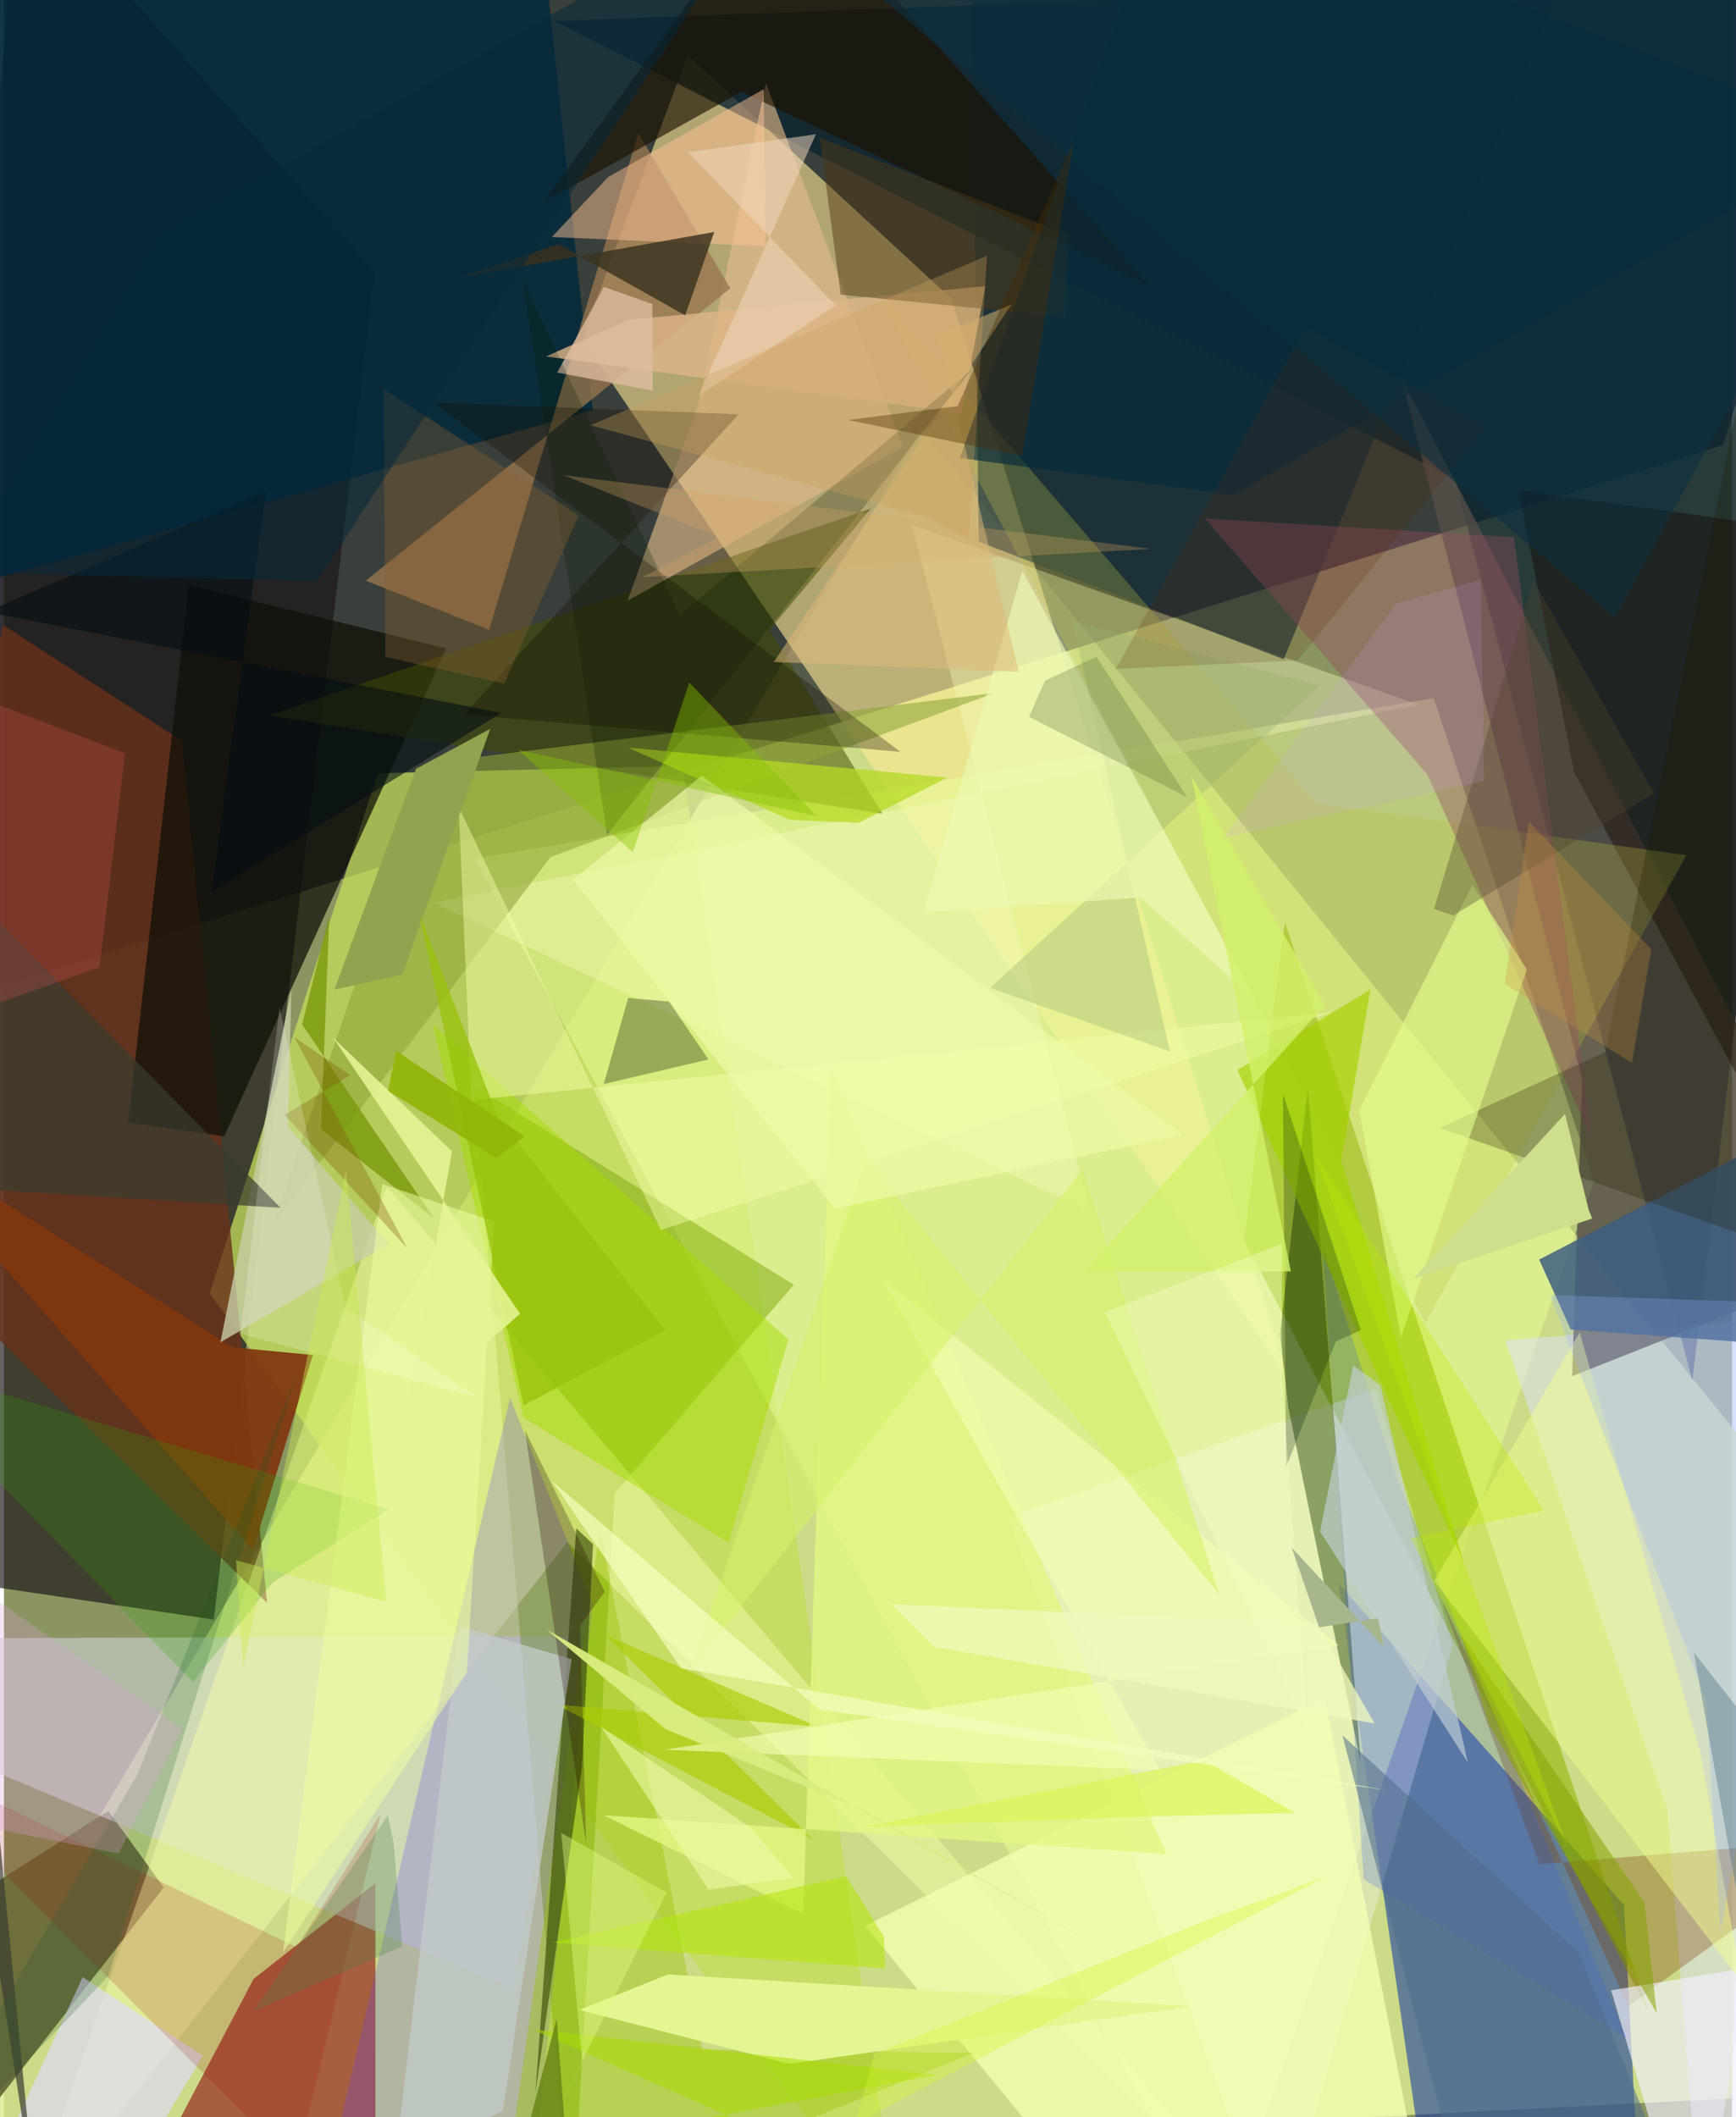 <svg xmlns="http://www.w3.org/2000/svg" width="228" height="278" viewBox="0 0 836 1024"><path fill="#8a9562" d="M0 0h836v1024H0z"/><path fill="#daeb8f" fill-opacity=".816" d="M-62 1061.16l897.81-46.248 10.07-312.446L443.898 207.37z"/><path fill="#00031d" fill-opacity=".584" d="M-47.035 491.24L-62-36.566 898-.134l-66.335 215.382z"/><path fill="#ffe797" fill-opacity=".604" d="M621.453 667.262l-163.09-522.79L330.726 26.69l-51.153 137.144z"/><path fill="#0c2330" fill-opacity=".784" d="M701.792 231.529l115 436.19L898-13.466l-631.63 23.65z"/><path fill="#1c1417" fill-opacity=".671" d="M-62 759.114L7.158-62l172.178 193.378-77.843 651.947z"/><path fill="#042aa3" fill-opacity=".518" d="M783.721 921.348L645.667 765.923l42.008 290.772L792.367 1086z"/><path fill="#c2dd5b" fill-opacity=".761" d="M180.852 374.005L99.507 625.49 433.53 1086 328.292 370.403z"/><path fill="#8f0c0f" fill-opacity=".596" d="M179.703 910.825L179.68 1086H52.896l67.892-128.91z"/><path fill="#e9ff98" fill-opacity=".494" d="M588.314 1086l180.831-514.852-77.5-233.461-463.987 77.56z"/><path fill="#8cb300" fill-opacity=".557" d="M599.954 599.819L619.7 446.052l70.585 212.616 105.4 314.448z"/><path fill="#6f6e3d" fill-opacity=".996" d="M50.503 875.847l-70.511 44.908-5.14 123.442L77.299 912.859z"/><path fill="#01283c" fill-opacity=".812" d="M-2.928-62L262.917-6.625l21.938 205.09L-62 296.043z"/><path fill="#d1d9da" fill-opacity=".545" d="M275.36 791.347l-29.022 170.532-257.18-107.68L-62 792.467z"/><path fill="#7aa502" fill-opacity=".478" d="M295.434 722.278L274.427 1086l-46.966-560.85 154.647 96.254z"/><path fill="#f7f7fc" fill-opacity=".341" d="M663.54 671.724l37.31 124.148L615.414 1086 485.73 733.855z"/><path fill="#dde1f9" fill-opacity=".506" d="M804.804 875.54L821.32 1086l75.023-451.307-170.1 13.557z"/><path fill="#69311a" fill-opacity=".792" d="M86.078 358.289l41.22 416.993L-62 589.23-.378 302.333z"/><path fill="#f6fbac" fill-opacity=".486" d="M185.311 573.897L617.968 1086 272.607 745.812 6.154 1086z"/><path fill="#5a5049" fill-opacity=".741" d="M758.615 665.628L898 610.383 675.948 182.615l87.544 339.255z"/><path fill="#223e00" fill-opacity=".451" d="M621.397 681.053l35.009 172.003-25.56-327.322-13.527 119.735z"/><path fill="#101007" fill-opacity=".733" d="M213.927 313.62L106.515 549.6l-46.431-6.657 29.35-259.941z"/><path fill="#424c00" fill-opacity=".518" d="M425.05 393.659l-54.592-89.102 48.93-58.622-291.122 100.11z"/><path fill="#f5fab9" fill-opacity=".392" d="M525.41 585.873l-86.234-331.971 245.053 86.947-476.425 95.718z"/><path fill="#e2bc8b" fill-opacity=".624" d="M368.615 40.12l66.218 176.126-133.156 74.342 34.069-94.371z"/><path fill="#603afd" fill-opacity=".227" d="M284.913 776.003l-40.068-99.936L148.704 1086h103.942z"/><path fill="#0e2b37" fill-opacity=".627" d="M467.44-62h307.812L619.115 318.87l-147.497-56.868z"/><path fill="#f3feb3" fill-opacity=".8" d="M416.67 931.486L543.91 1086h147.14l-52.088-264.903z"/><path fill="#97764f" fill-opacity=".78" d="M351.366 139.462l-44.449-75.106-72.204 240.263-59.673-23.78z"/><path fill="#81360f" fill-opacity=".925" d="M149.44 655.366l-38.921-3.732L-62 542.216 120.444 749.69z"/><path fill="#98c400" fill-opacity=".396" d="M469.254 992.828l-131.48-1.487-49.5-251.724L238.544 1086z"/><path fill="#8fa639" fill-opacity=".576" d="M206.377 368.978l272.804-33.816-214.737 79.352-134.285 177.718z"/><path fill="#3d5d80" fill-opacity=".839" d="M757.991 643.029l-15.309-33.806L898 528.801v124.512z"/><path fill="#c7cda6" fill-opacity=".788" d="M139.068 478.157l-34.35 171.064 81.473-47.52-48.795-56.84z"/><path fill="#140500" fill-opacity=".431" d="M898 630.973L852.528 253.81l-119.801-16.69 26.8 136.16z"/><path fill="#7c3800" fill-opacity=".31" d="M898 888.91l-155.118 12.733-47.946-129.02 90.935 197.585z"/><path fill="#c3c444" fill-opacity=".278" d="M635.288 388.544l178.637 25.112-126.242 226.152L423.318 141.93z"/><path fill="#1b1101" fill-opacity=".639" d="M377.18-62L260.845 97.9l96.013-53.55 197.23 93.67z"/><path fill="#a7dd04" fill-opacity=".498" d="M207.478 495.412l43.88 190.265 99.169 60.327 29.038-98.163z"/><path fill="#f1f0fd" fill-opacity=".655" d="M898 942.71v82.97L814.232 1086 777.51 962.666z"/><path fill="#ddb688" fill-opacity=".804" d="M463.22 200.015L262.206 172.4l40.255-17.774 172.287-16.216z"/><path fill="#ffc395" fill-opacity=".482" d="M367.551 43.15l-75.224 42.43-27.283 29.06 103.43 4.488z"/><path fill="#e4f692" fill-opacity=".996" d="M574.835 970.315l-253.649-15.334-42.772 17.178 101.657 26.083z"/><path fill="#914b5f" fill-opacity=".4" d="M688.578 374.596l79.528 176.284-37.586-291.086-149.53-9.002z"/><path fill="#2f56e5" fill-opacity=".212" d="M637.703 601.303l35.5 111.99 111.7 272.416-127.12-76.735z"/><path fill="#3a4e0b" fill-opacity=".647" d="M276.888 739.213l8.083 7.669-5.33 107.765-22.527 157.581z"/><path fill="#e0d9ff" fill-opacity=".639" d="M38.064 956.289l58.17 38.03-19.524 32.456-88.106 36.658z"/><path fill="#3a311e" fill-opacity=".816" d="M329.56 152.543l-61.228-34.44-47.853 16.105 123.148-22.016z"/><path fill="#f4ff92" fill-opacity=".475" d="M820.746 847.894l19.995 110.804-148.845-194.109 70.386-120.16z"/><path fill="#140c00" fill-opacity=".306" d="M222.552 345.62l211.167 18.014-225.9-168.91 147.658 5.645z"/><path fill="#f2ffa6" fill-opacity=".463" d="M219.982 390.283l97.823 204.631L642.803 489.47l-416.688 42.67z"/><path fill="#aacc05" fill-opacity=".651" d="M391.645 889.85L267.33 824.465l126.433 10.698-102.865-44.36z"/><path fill="#c2ccca" fill-opacity=".745" d="M189.052 1046.342l31.18-259.842 54.4 15.992-33.235 218.39z"/><path fill="#1d1a00" fill-opacity=".259" d="M898 617.14l-203.359-71.606 80.027-36.7 74.393-364.702z"/><path fill="#425026" fill-opacity=".427" d="M321.723 484.42l-19.745-1.738-11.813 41.618 50.648-11.876z"/><path fill="#a4d100" fill-opacity=".659" d="M596.72 517.57l109.556 238.35-59.31-194.427 14.086-82.882z"/><path fill="#e2f784" fill-opacity=".792" d="M290.003 877.938l96.652 47.627 13.43-408.73 162.158 379.91z"/><path fill="#503714" fill-opacity=".471" d="M394.622 66.588l10.175 75.938L513.52 153.28l1.2-39.755z"/><path fill="#b4e50c" fill-opacity=".553" d="M265.634 939.536l141.924-32.112 18.127 29.408.593 15.303z"/><path fill="#b4da24" fill-opacity=".753" d="M456.378 376.087l-42.935 21.859-33.259-1.392-78.31-34.97z"/><path fill="#072c3e" fill-opacity=".655" d="M462.374 221.5L564.006-62 898 65.4 594.856 239.494z"/><path fill="#e1fc8b" fill-opacity=".655" d="M655.622 537.083l54.72-109.11 26.433 40.915-60.926 177.849z"/><path fill="#a00002" fill-opacity=".165" d="M141.335 1047.888l40.883-170.5-40.66 64.39L-62 843.543z"/><path fill="#2da800" fill-opacity=".224" d="M186.112 730.002l-56.126 35.47-38.558 48.053L-62 655.712z"/><path fill="#3a3b30" fill-opacity=".694" d="M-62 572.05l195.833 12.12L-50.45 397.22l65.896 669.625z"/><path fill="#94b2ff" fill-opacity=".263" d="M823.476 822.143l6.848 112.114 57.223-303.182-139.677-4.721z"/><path fill="#dfbda1" fill-opacity=".765" d="M267.656 180.187l46.208 8.746-.18-41.868-23.448-8.294z"/><path fill="#779709" fill-opacity=".765" d="M153.373 546.252l4.04-103.46-13.192 52.686 63.841 93.855z"/><path fill="#f3fdb3" fill-opacity=".655" d="M559.163 856.122l-239.538-9.841 326.195-50.446-220.946-177.473z"/><path fill="#d4f368" fill-opacity=".576" d="M521.807 565.405l66.208 205.974-170.743-210.517-86.043 248.829z"/><path fill="#fd5c6e" fill-opacity=".208" d="M-22.79 492.152L-62 318.256l120.569 46.031-12.32 103.521z"/><path fill="#96b270" fill-opacity=".345" d="M636.666 331.58l-119.842-31.424 47.257 208.43-86.993-30.8z"/><path fill="#ecffa1" fill-opacity=".541" d="M223.96 808.808l-88.97 135.587 48.045-371.706 54.159 18.089z"/><path fill="#001800" fill-opacity=".247" d="M618.758 529.114l1.535 180.288 24.017-60.534 12.122-5.502z"/><path fill="#081b00" fill-opacity=".235" d="M291.76 403.846l-40.987-269.25 76.181 162.931 141.133-118.756z"/><path fill="#c3ced4" fill-opacity=".663" d="M652.728 660.448l-16.047 80.24 71.553 111.878-42.305-182.464z"/><path fill="#ecf9b3" fill-opacity=".678" d="M549.786 434.112l55.835 49.521-112.965-207.506-47.798 165.215z"/><path fill="#ddf45c" fill-opacity=".729" d="M548.402 878.677l76.083-1.856-43.65-25.408-164.999 32.13z"/><path fill="#200" fill-opacity=".263" d="M290.68 769.903l-38.653-78.161 29.636 200.162-2.952-105.67z"/><path fill="#eefaa8" fill-opacity=".671" d="M570.361 548.773l-168.37 35.791-126.724-159.079 62.357-50.35z"/><path fill="#875f2e" fill-opacity=".369" d="M183.653 188.189l.908 129.498 57.456 13.007 36.076-81.475z"/><path fill="#90a44f" d="M159.807 478.681l39.556-106.84 35.89-19.325-42.519 118.81z"/><path fill="#f0d7bc" fill-opacity=".525" d="M392.82 64.933l-61.815 8.709 71.394 74.087-66.404 43.731z"/><path fill="#d2f16a" fill-opacity=".796" d="M622.569 614.907l-99.924.155 116.4-128.958L574.3 375.087z"/><path fill="#1d5c2a" fill-opacity=".216" d="M64.543 858.275l77.925-195.598-92.004 293.045L-62 1074.143z"/><path fill="#030e13" fill-opacity=".584" d="M-8.466 295.93l249.055 48.901-140.186 86.684L126.666 237.6z"/><path fill="#98c20b" fill-opacity=".769" d="M251.375 679.69l-50.462-238.082 37.839 98.446 81.242 103.29z"/><path fill="#cdde8c" d="M755.188 538.736l-73.098 79.498 86.253-28.883-1.672-4.088z"/><path fill="#a9db00" fill-opacity=".529" d="M482.654 1081.659l-227.065-100.14 195.93 22.067L9.15 1086z"/><path fill="#d2a465" fill-opacity=".314" d="M308.748 279.172l246.174-13.69-284.133-35.641 75.081 29.93z"/><path fill="#4f6c8a" fill-opacity=".533" d="M819.42 1086l-57.517-141.367-114.359-105.287L711.574 1086z"/><path fill="#556b39" fill-opacity=".278" d="M572.321 385.48l-76.444-38.774 7.767-17.5 24.9-11.586z"/><path fill="#87a200" fill-opacity=".537" d="M799.56 973.681l-5.951-53.328-88.842-129.918 13.582 43.493z"/><path fill="#517284" fill-opacity=".416" d="M864.228 939.317l-23.695-11.36-23.036-128.767L898 901.74z"/><path fill="#dffb7d" fill-opacity=".431" d="M269.605 886.53l50.971 28.847-58.787 117.215 17.917-35.282z"/><path fill="#698416" fill-opacity=".831" d="M267.422 976.408l-26.107 99.12-42.94 10.472h77.33z"/><path fill="#f2ffc5" fill-opacity=".404" d="M532.606 634.678l85.5-33.046.313 66.987 12.143 168.46z"/><path fill="#bdee00" fill-opacity=".322" d="M745.01 730.607l-64.49 13.295 75.952 149.525-122.995-336.623z"/><path fill="#f3fdbd" fill-opacity=".725" d="M327.585 806.899l-62.463-90.584 129.425 110.56 274.73 39.055z"/><path fill="#92b609" fill-opacity=".918" d="M189.687 508.213l62.127 41.402-13.531 10.467-52.434-32.437z"/><path fill="#5c2200" fill-opacity=".176" d="M716.957 206.35l-91.132 113.057-87.9 4.095 91.784-165.263z"/><path fill="#0c3042" fill-opacity=".573" d="M894.595-3.2l-470.73 1.87L779.37 298.514 898 80.86z"/><path fill="#d5f73c" fill-opacity=".376" d="M582.099 928.725l56.787-20.832-227.03 119.231 9.268-33.789z"/><path fill="#4f432e" fill-opacity=".345" d="M701.124 442.803l97.2-59.045-58.388-102.985-48.123 158.803z"/><path fill="#dfa2dc" fill-opacity=".275" d="M-62 733.534v139.402l117.434 23.53 30.89-60.39z"/><path fill="#deb878" fill-opacity=".51" d="M451.946 162.073l38.989 162.868-118.482-4.75 114.955-172.93z"/><path fill="#cda25b" fill-opacity=".325" d="M283.804 205.682l191.772-82.008-8.635 136.775-21.186-10.522z"/><path fill="#4c824c" fill-opacity=".282" d="M185.692 878.025l-65.14 94.823 72.176-31.466-4.277-50.442z"/><path fill="#cd943f" fill-opacity=".282" d="M796.927 459.148l-59.21-61.827-11.613 78.58 61.455 38.168z"/><path fill="#4d2d00" fill-opacity=".376" d="M517.62 67.909l-25.075 152.6-84.247-17.38 53.096-6.702z"/><path fill="#d4a5f5" fill-opacity=".149" d="M716.138 377.706l-1.703-97.331-40.871 11.493-83.82 113.405z"/><path fill="#815708" fill-opacity=".333" d="M195.135 603.768l-54.597-102.005L167.514 520l-31.701 19.253z"/><path fill="#07293b" fill-opacity=".541" d="M76.754 112.667L-22.543 276.77l173.92 4.408L368.874-51.123z"/><path fill="#edfaa6" fill-opacity=".596" d="M360.97 883.717l20.99 24.543-41.136 5.695-51.933-78.761z"/><path fill="#d8ed80" fill-opacity=".957" d="M319.97 836.299l-57.497-48.175 264.56 152.167-110.596-64.5z"/><path fill="#87c200" fill-opacity=".42" d="M331.556 330.15l61.671 64.67-144.57-32.19 55.578 49.542z"/><path fill="#e4f494" fill-opacity=".875" d="M159.254 501.902l57.487 54.944-22.381 126.882 55.324-48.274z"/><path fill="#fffffa" fill-opacity=".196" d="M114.428 645.087l114.319 30.705-63.442-43.326-32.008-145.327z"/><path fill="#c8ea53" fill-opacity=".439" d="M165.486 565.976L115.7 806.378l-3.42-51.778 72.694 20.151z"/><path fill="#f1fabd" fill-opacity=".733" d="M450.059 796.54l-20.688-20.67 205.838 9.455 27.894 48.28z"/><path fill="#a7b68c" d="M636.22 787.05l-13.208-38.423 44.581 47.95-2.897-13.797z"/></svg>